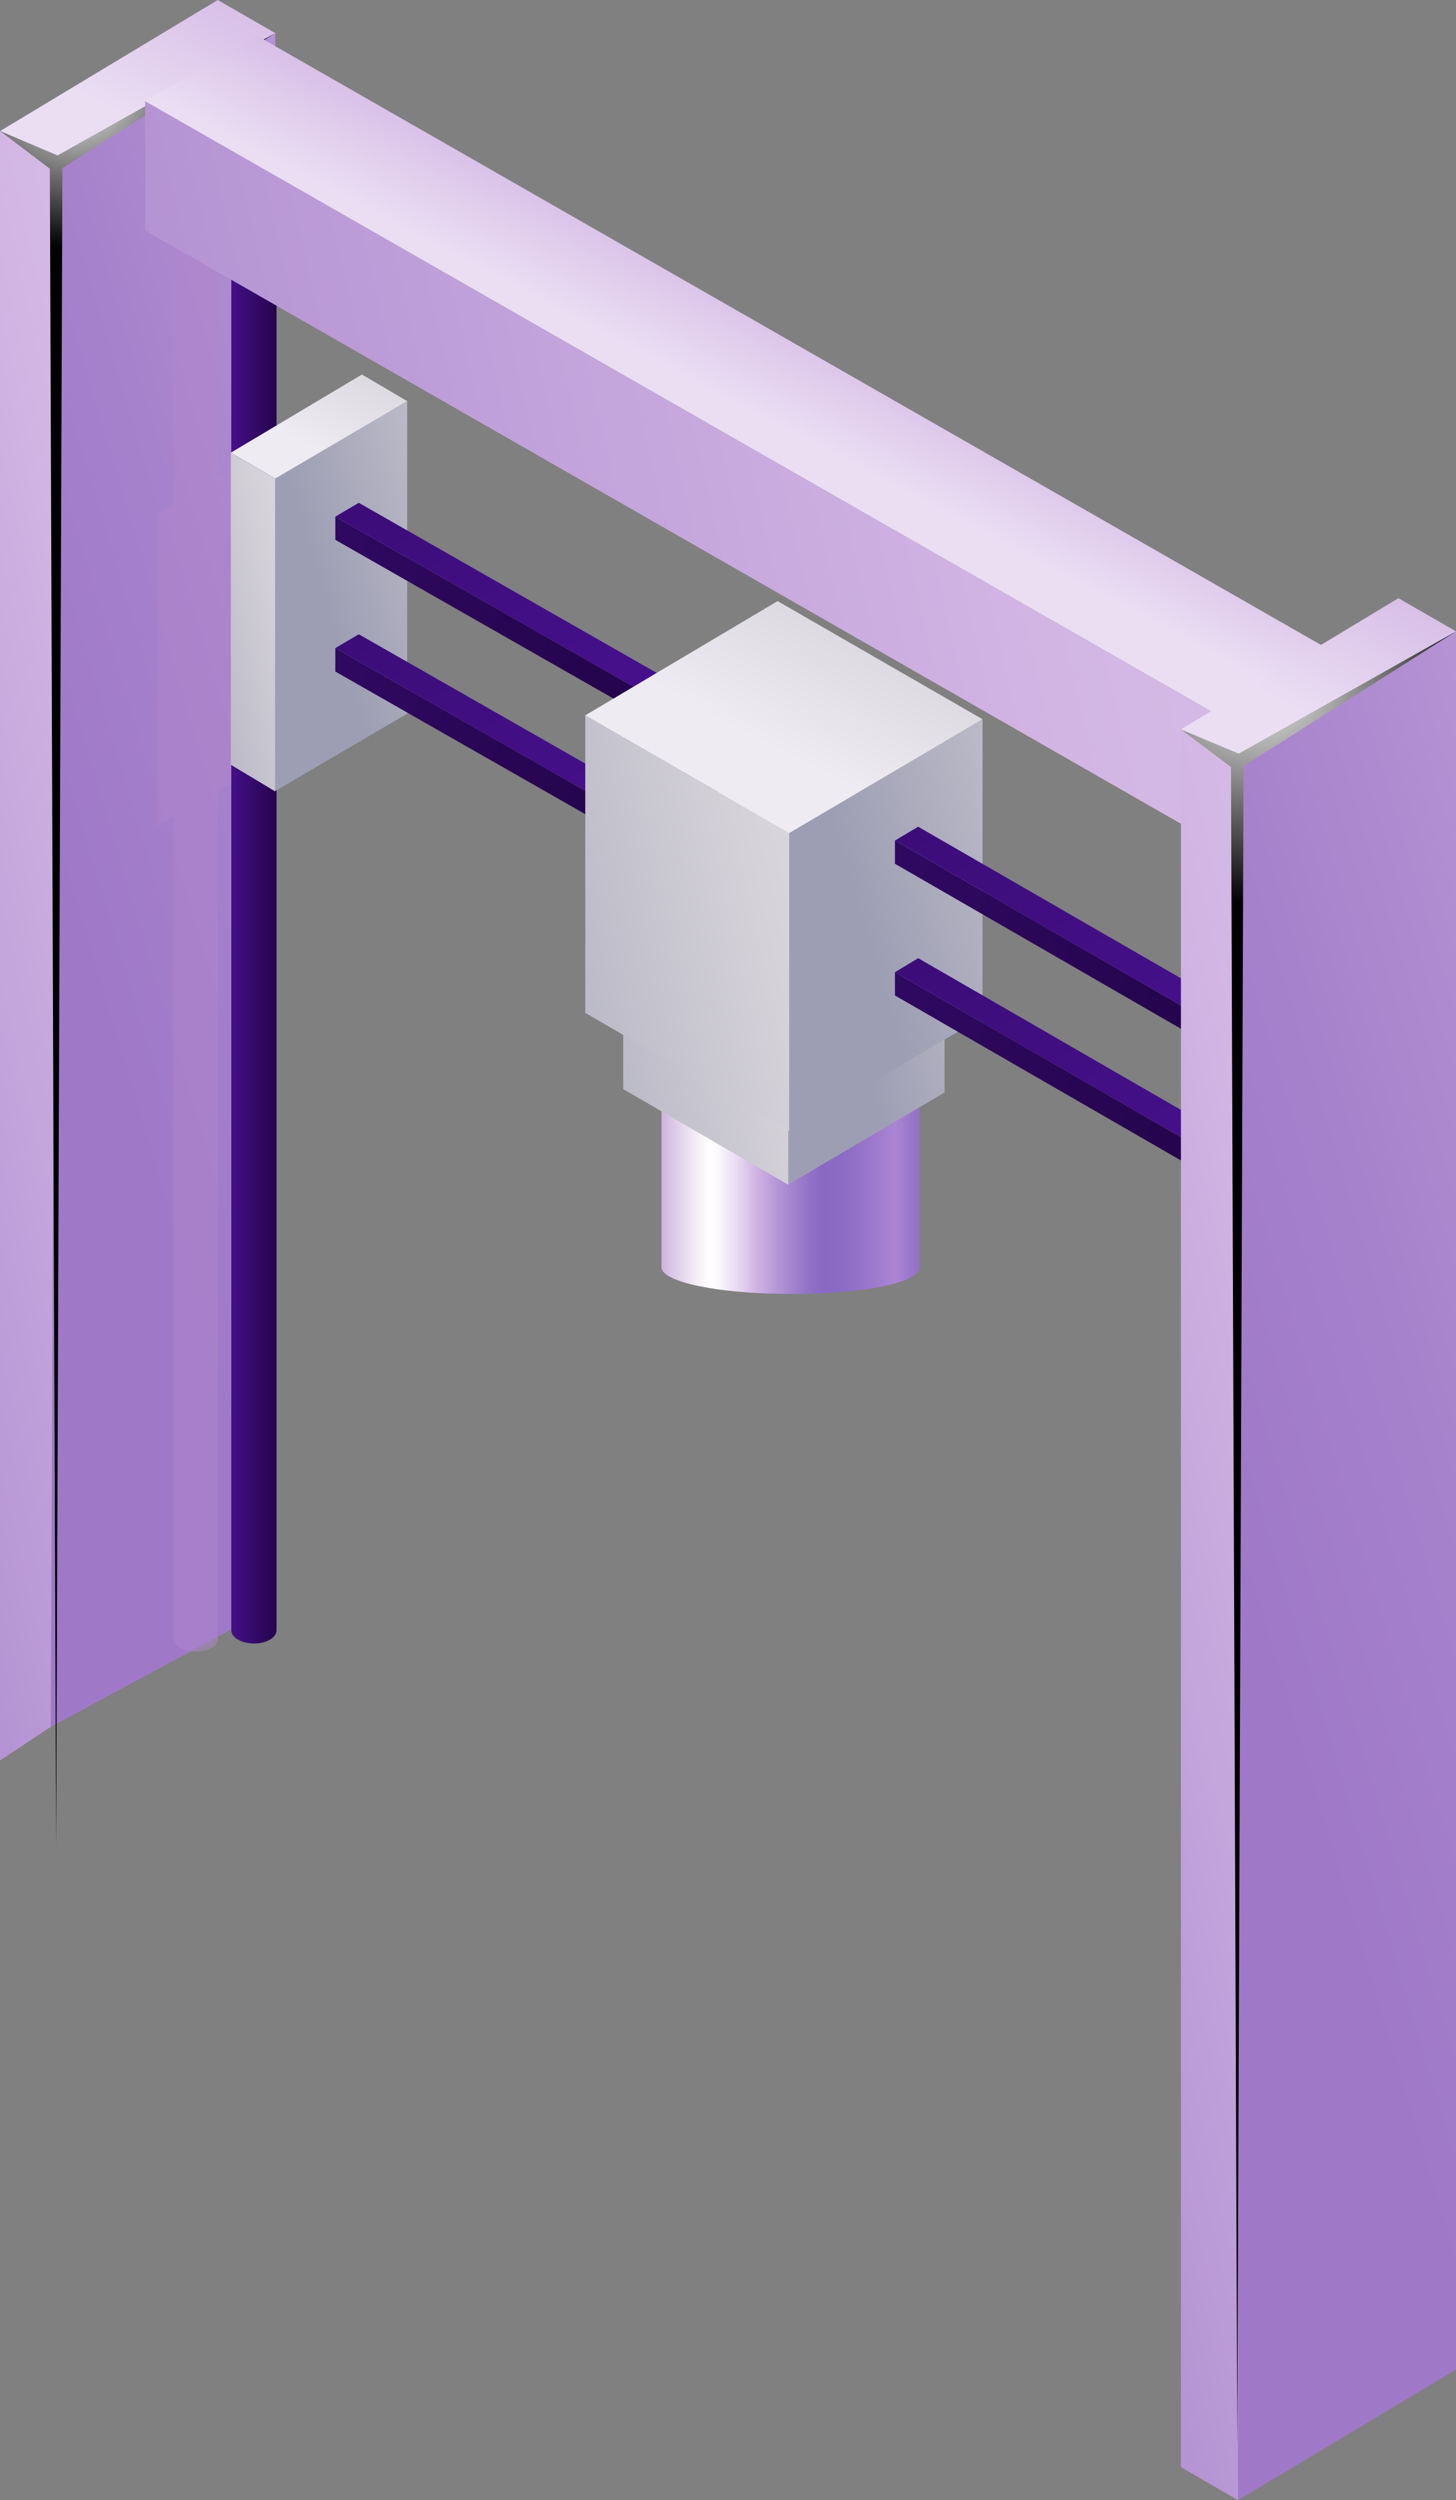 <svg xmlns="http://www.w3.org/2000/svg" xmlns:xlink="http://www.w3.org/1999/xlink" viewBox="0 0 60.18 103.28"><rect x="0" y="0" width="60.18" height="103.28" fill="#808080" stroke="none"/><defs><style>.b4318ebd-71dc-429b-b690-d35afe2427c2{isolation:isolate;}.b3eb1823-322c-44a4-adc8-2f55f739e6fc{fill:url(#f0969a74-05a7-49c2-8eea-eac049b64ef1);}.b2f9fedf-953f-4668-b041-7bbd5f3df8eb{fill:url(#b4b34229-4482-4c68-a57b-a7235a3741a9);}.a82b88e8-dd11-4010-9271-fce03b8a464b{fill:url(#b92c35b2-56c6-4b68-b2f0-5fed4278db1e);}.a0671467-5689-4b12-a404-0de6a0ba335a{fill:#b086cc;mix-blend-mode:multiply;opacity:0.5;}.bfaf0cf2-4cb0-4e18-8ab1-b37b2c8469f5{fill:url(#e1d22ebc-9d96-4152-af97-4a4440fbd355);}.b4cf49a7-fd18-48ee-b12e-85e50077ceb6,.f0ba7ba5-df34-462c-b7d5-fc1d0d4c2ade{mix-blend-mode:color-dodge;}.b4cf49a7-fd18-48ee-b12e-85e50077ceb6{fill:url(#b8726351-5145-4075-a11a-a62e008d1616);}.bc5c472d-623a-4aa6-81d4-925b8ac420c1{fill:url(#a2193353-bee1-465e-9938-9971e45516f6);}.ad21aa30-ae9d-4cee-8369-fcdee6384169{fill:url(#aa3c4f9e-e3c5-4660-8fc0-254d0ba02d7c);}.ee3d18e1-b377-4fad-897c-623ce88e9bda{fill:url(#a08d6513-371e-4e70-8bae-9afe66ff177f);}.b1bdd1b1-f1c8-4350-806a-a9667c8d11e3{fill:url(#bb7e2b7d-4c8b-40ed-8a08-34bbbe52f55e);}.b7efe416-b341-4925-a659-301456eb17f7{fill:url(#baced976-a159-4a77-ac97-625644fab238);}.e7bc7d80-4dfc-4bf9-be1f-e29e495774ef{fill:url(#b15f0fa0-0ec2-4298-96c6-62f23d0d79f8);}.ec197b64-9907-4218-8126-f2df728089a2{fill:url(#f1276ce0-2b6d-4e01-a232-3ba987c999d3);}.b3c29102-2397-41bd-aa3a-757b599708e1{fill:url(#f8799081-83e9-45ea-a6dd-686806ba936d);}.aa01fab1-d19b-4b80-924f-09face4ad2a7{fill:url(#fe6d7d1d-6133-430d-be15-ea5cc38c800c);}.b454b934-84fa-45d7-b751-ecac6bcc7521{fill:url(#aafbaf15-a19a-456b-ad8f-d937fca80467);}.bb1fe1b8-9fe0-4a19-927f-10d28728df6d{fill:url(#a44f78ac-000b-4021-ba07-4e5824e1ddb6);}.a926d3d2-991a-470a-979d-1f35c1f99011{fill:url(#f75aa186-1199-44aa-b4ae-6a204d14b390);}.f866f864-d711-4678-a76e-705f21139306{fill:url(#a6a76942-7c0a-437f-943c-2e235ffd6db2);}.ef3dafdc-aebc-4ba3-982c-ae0921ec3cfa{fill:url(#a200bc15-2218-4f7e-ac8e-f593408f2175);}.b4ebef51-a829-4c8a-ae89-51db9dd64e43{fill:url(#fca875eb-378f-4a23-ae6d-b4581a9dac1b);}.f2442d67-99c8-4ba9-920d-145649cff55a{fill:url(#eee032c8-81e3-4400-8abf-c4f6f66bcc02);}.e9ff7ef1-4873-448e-bb24-963b51e065e0{fill:url(#e7ac9306-31a2-40ea-864f-2ea544fd4ea0);}.e49f57e5-bee6-4295-a7f0-513e5002fb26{fill:url(#e573ee61-b67a-4be2-9b71-9114fa2d58d7);}.b711eed2-2c2a-4cf9-80e5-6807f0a48874{fill:url(#ae5420b1-357e-41fe-bcee-d22b10a497d8);}.bd4c007d-d809-4d77-880b-8400921bb84d{fill:url(#ec750f4e-0811-4a96-8a05-9f00d1b8929f);}.e2331740-5dd0-40bf-891c-86c46fb579ec{fill:url(#f2f7ab95-a7a9-4820-9d0f-6bd0c18eea12);}.b6f34a9c-1d78-4572-8585-52475d2748da{fill:url(#be619832-e0d1-4321-be21-61e5ddb36272);}.f8d0b493-d690-4bc4-a787-4a9dea2d13c1{fill:url(#bc70ca6e-d1e6-428b-9acb-e04005972b06);}.a363c538-1415-48ae-b3a8-91baad9e4574{fill:url(#a4d4c4fc-393d-47dc-9cc2-31aac2ec6c13);}.f809022e-cdf8-428b-ba14-31f812de4379{fill:url(#a1d3e97d-4df2-41e4-b31c-bc257ae766b4);}.b20dbfc9-6400-45e2-8dba-6da35bebd298{fill:url(#b9ec6708-da94-48a8-acae-d6d075baa3da);}.fbeb2a71-ea52-4e18-8ee1-f7cf929e2e73{fill:url(#a24d130b-8477-4ff1-a51b-6d671ceb5d42);}.b743d369-90cb-4206-9219-5e639e0c833b{fill:url(#fc86aef0-ed86-46ba-9f4a-fadf7f20daba);}.f0ba7ba5-df34-462c-b7d5-fc1d0d4c2ade{fill:url(#bca493a3-3c2c-4e03-86e9-42f5f6348389);}</style><linearGradient id="f0969a74-05a7-49c2-8eea-eac049b64ef1" x1="2.69" y1="37.56" x2="55.93" y2="21.62" gradientUnits="userSpaceOnUse"><stop offset="0" stop-color="#9f79c8"/><stop offset="0.14" stop-color="#a580cb"/><stop offset="0.33" stop-color="#b492d3"/><stop offset="0.55" stop-color="#cdb0e1"/><stop offset="0.58" stop-color="#d1b4e3"/><stop offset="0.76" stop-color="#dbc4e9"/><stop offset="1" stop-color="#ebdef3"/></linearGradient><linearGradient id="b4b34229-4482-4c68-a57b-a7235a3741a9" x1="-25.15" y1="44.71" x2="28.29" y2="32.73" xlink:href="#f0969a74-05a7-49c2-8eea-eac049b64ef1"/><linearGradient id="b92c35b2-56c6-4b68-b2f0-5fed4278db1e" x1="14.86" y1="-14.08" x2="5" y2="4.71" xlink:href="#f0969a74-05a7-49c2-8eea-eac049b64ef1"/><linearGradient id="e1d22ebc-9d96-4152-af97-4a4440fbd355" x1="11.39" y1="39.33" x2="9.49" y2="39.33" gradientUnits="userSpaceOnUse"><stop offset="0" stop-color="#25054d"/><stop offset="1" stop-color="#45108a"/></linearGradient><radialGradient id="b8726351-5145-4075-a11a-a62e008d1616" cx="3.14" cy="3.42" r="6.84" gradientUnits="userSpaceOnUse"><stop offset="0" stop-color="#fff"/><stop offset="1"/></radialGradient><linearGradient id="a2193353-bee1-465e-9938-9971e45516f6" x1="26.86" y1="48.26" x2="38.12" y2="48.26" gradientUnits="userSpaceOnUse"><stop offset="0.01" stop-color="#c1a1d5"/><stop offset="0.07" stop-color="#d6c1e4"/><stop offset="0.17" stop-color="#f4eef7"/><stop offset="0.22" stop-color="#fff"/><stop offset="0.26" stop-color="#f9f5fb"/><stop offset="0.32" stop-color="#e9dbf2"/><stop offset="0.39" stop-color="#d1b4e3"/><stop offset="0.47" stop-color="#b395d6"/><stop offset="0.57" stop-color="#9575c8"/><stop offset="0.63" stop-color="#8969c3"/><stop offset="0.71" stop-color="#8b6bc4"/><stop offset="0.8" stop-color="#9876cb"/><stop offset="0.9" stop-color="#ac85d4"/><stop offset="0.98" stop-color="#9472c8"/></linearGradient><linearGradient id="aa3c4f9e-e3c5-4660-8fc0-254d0ba02d7c" x1="12.71" y1="25.04" x2="30.86" y2="19.61" gradientUnits="userSpaceOnUse"><stop offset="0.04" stop-color="#9d9eb3"/><stop offset="0.58" stop-color="#d4d1d8"/><stop offset="1" stop-color="#eeebf2"/></linearGradient><linearGradient id="a08d6513-371e-4e70-8bae-9afe66ff177f" x1="3.63" y1="27.22" x2="17.59" y2="24.1" xlink:href="#aa3c4f9e-e3c5-4660-8fc0-254d0ba02d7c"/><linearGradient id="bb7e2b7d-4c8b-40ed-8a08-34bbbe52f55e" x1="18.72" y1="7.1" x2="12.77" y2="18.44" xlink:href="#aa3c4f9e-e3c5-4660-8fc0-254d0ba02d7c"/><linearGradient id="baced976-a159-4a77-ac97-625644fab238" x1="52.07" y1="31.37" x2="64.54" y2="27.64" xlink:href="#f0969a74-05a7-49c2-8eea-eac049b64ef1"/><linearGradient id="b15f0fa0-0ec2-4298-96c6-62f23d0d79f8" x1="-32.92" y1="33.38" x2="92.33" y2="5.3" xlink:href="#f0969a74-05a7-49c2-8eea-eac049b64ef1"/><linearGradient id="f1276ce0-2b6d-4e01-a232-3ba987c999d3" x1="37.16" y1="3.26" x2="30.18" y2="16.56" xlink:href="#f0969a74-05a7-49c2-8eea-eac049b64ef1"/><linearGradient id="f8799081-83e9-45ea-a6dd-686806ba936d" x1="-533.7" y1="27.55" x2="-497.69" y2="16.77" gradientTransform="matrix(-1, 0, 0, 1, -508.49, 0)" xlink:href="#e1d22ebc-9d96-4152-af97-4a4440fbd355"/><linearGradient id="fe6d7d1d-6133-430d-be15-ea5cc38c800c" x1="-541.65" y1="31.72" x2="-538.39" y2="30.98" gradientTransform="matrix(-1, 0, 0, 1, -508.49, 0)" xlink:href="#e1d22ebc-9d96-4152-af97-4a4440fbd355"/><linearGradient id="aafbaf15-a19a-456b-ad8f-d937fca80467" x1="-514.52" y1="-6.29" x2="-532.73" y2="28.41" gradientTransform="matrix(-1, 0, 0, 1, -508.49, 0)" xlink:href="#e1d22ebc-9d96-4152-af97-4a4440fbd355"/><linearGradient id="a44f78ac-000b-4021-ba07-4e5824e1ddb6" x1="-533.7" y1="32.99" x2="-497.69" y2="22.2" gradientTransform="matrix(-1, 0, 0, 1, -508.49, 0)" xlink:href="#e1d22ebc-9d96-4152-af97-4a4440fbd355"/><linearGradient id="f75aa186-1199-44aa-b4ae-6a204d14b390" x1="-541.65" y1="37.15" x2="-538.39" y2="36.42" gradientTransform="matrix(-1, 0, 0, 1, -508.49, 0)" xlink:href="#e1d22ebc-9d96-4152-af97-4a4440fbd355"/><linearGradient id="a6a76942-7c0a-437f-943c-2e235ffd6db2" x1="-514.52" y1="-0.86" x2="-532.73" y2="33.84" gradientTransform="matrix(-1, 0, 0, 1, -508.49, 0)" xlink:href="#e1d22ebc-9d96-4152-af97-4a4440fbd355"/><linearGradient id="a200bc15-2218-4f7e-ac8e-f593408f2175" x1="34.38" y1="42.48" x2="53.06" y2="36.88" xlink:href="#aa3c4f9e-e3c5-4660-8fc0-254d0ba02d7c"/><linearGradient id="fca875eb-378f-4a23-ae6d-b4581a9dac1b" x1="16.71" y1="44.78" x2="42.18" y2="39.07" xlink:href="#aa3c4f9e-e3c5-4660-8fc0-254d0ba02d7c"/><linearGradient id="eee032c8-81e3-4400-8abf-c4f6f66bcc02" x1="39.15" y1="22.23" x2="31.89" y2="36.08" xlink:href="#aa3c4f9e-e3c5-4660-8fc0-254d0ba02d7c"/><linearGradient id="e7ac9306-31a2-40ea-864f-2ea544fd4ea0" x1="34.85" y1="38.74" x2="57.93" y2="31.83" xlink:href="#aa3c4f9e-e3c5-4660-8fc0-254d0ba02d7c"/><linearGradient id="e573ee61-b67a-4be2-9b71-9114fa2d58d7" x1="13.01" y1="41.58" x2="44.48" y2="34.53" xlink:href="#aa3c4f9e-e3c5-4660-8fc0-254d0ba02d7c"/><linearGradient id="ae5420b1-357e-41fe-bcee-d22b10a497d8" x1="40.74" y1="13.72" x2="31.77" y2="30.83" xlink:href="#aa3c4f9e-e3c5-4660-8fc0-254d0ba02d7c"/><linearGradient id="ec750f4e-0811-4a96-8a05-9f00d1b8929f" x1="-557.79" y1="41.48" x2="-518.71" y2="29.77" gradientTransform="matrix(-1, 0, 0, 1, -508.49, 0)" xlink:href="#e1d22ebc-9d96-4152-af97-4a4440fbd355"/><linearGradient id="f2f7ab95-a7a9-4820-9d0f-6bd0c18eea12" x1="-566.24" y1="46.05" x2="-562.97" y2="45.31" gradientTransform="matrix(-1, 0, 0, 1, -508.49, 0)" xlink:href="#e1d22ebc-9d96-4152-af97-4a4440fbd355"/><linearGradient id="be619832-e0d1-4321-be21-61e5ddb36272" x1="-536.84" y1="4.64" x2="-556.7" y2="42.49" gradientTransform="matrix(-1, 0, 0, 1, -508.49, 0)" xlink:href="#e1d22ebc-9d96-4152-af97-4a4440fbd355"/><linearGradient id="bc70ca6e-d1e6-428b-9acb-e04005972b06" x1="-557.79" y1="46.91" x2="-518.71" y2="35.21" gradientTransform="matrix(-1, 0, 0, 1, -508.49, 0)" xlink:href="#e1d22ebc-9d96-4152-af97-4a4440fbd355"/><linearGradient id="a4d4c4fc-393d-47dc-9cc2-31aac2ec6c13" x1="-566.24" y1="51.48" x2="-562.97" y2="50.75" gradientTransform="matrix(-1, 0, 0, 1, -508.49, 0)" xlink:href="#e1d22ebc-9d96-4152-af97-4a4440fbd355"/><linearGradient id="a1d3e97d-4df2-41e4-b31c-bc257ae766b4" x1="-536.84" y1="10.07" x2="-556.7" y2="47.92" gradientTransform="matrix(-1, 0, 0, 1, -508.49, 0)" xlink:href="#e1d22ebc-9d96-4152-af97-4a4440fbd355"/><linearGradient id="b9ec6708-da94-48a8-acae-d6d075baa3da" x1="51.36" y1="65.97" x2="107.97" y2="49.02" xlink:href="#f0969a74-05a7-49c2-8eea-eac049b64ef1"/><linearGradient id="a24d130b-8477-4ff1-a51b-6d671ceb5d42" x1="22.32" y1="72.9" x2="78.89" y2="60.22" xlink:href="#f0969a74-05a7-49c2-8eea-eac049b64ef1"/><linearGradient id="fc86aef0-ed86-46ba-9f4a-fadf7f20daba" x1="63.66" y1="10.63" x2="53.8" y2="29.43" xlink:href="#f0969a74-05a7-49c2-8eea-eac049b64ef1"/><radialGradient id="bca493a3-3c2c-4e03-86e9-42f5f6348389" cx="51.96" cy="27.81" r="9.54" xlink:href="#b8726351-5145-4075-a11a-a62e008d1616"/></defs><g class="b4318ebd-71dc-429b-b690-d35afe2427c2"><g id="b001970c-3405-4056-b7a5-caf859d9118f" data-name="Layer 2"><g id="aa748d53-da56-40fa-9654-3b2037c55d92" data-name="Layer 1"><path class="b3eb1823-322c-44a4-adc8-2f55f739e6fc" d="M2.36,6.77Q2.23,39.05,2.1,71.33l9.28-5v-65Z"/><path class="b2f9fedf-953f-4668-b041-7bbd5f3df8eb" d="M2.37,6.77,2.1,71.33,0,72.72V5.41Z"/><polygon class="a82b88e8-dd11-4010-9271-fce03b8a464b" points="0.01 5.41 2.37 6.77 11.38 1.37 9 0 0.01 5.41"/><path class="a0671467-5689-4b12-a404-0de6a0ba335a" d="M12,18,9,19.74V9.39H7.17V20.83l-.66.39V34.13l.66-.39V67.68h0c0,.3.41.54.93.54S9,68,9,67.69H9v-35l3-1.72Z"/><path class="bfaf0cf2-4cb0-4e18-8ab1-b37b2c8469f5" d="M11.43,10.77H9.56V67.34h0c0,.3.42.55.94.55s.93-.25.93-.55h0Z"/><polygon class="b4cf49a7-fd18-48ee-b12e-85e50077ceb6" points="11.37 1.37 2.38 6.42 0 5.41 2.06 6.97 2.32 76.34 2.58 6.94 11.37 1.37"/><path id="pusher"  class="bc5c472d-623a-4aa6-81d4-925b8ac420c1" d="M38,43.05H27.34v9.3h0v0c0,.61,2.39,1.1,5.33,1.1S38,53,38,52.37v0h0Z"/><polygon class="ad21aa30-ae9d-4cee-8369-fcdee6384169" points="11.35 19.77 11.35 32.69 16.83 29.48 16.83 16.57 11.35 19.77"/><polygon class="ee3d18e1-b377-4fad-897c-623ce88e9bda" points="11.37 19.77 11.37 32.69 9.54 31.59 9.54 18.7 11.37 19.77"/><polygon class="b1bdd1b1-f1c8-4350-806a-a9667c8d11e3" points="9.54 18.7 11.37 19.77 16.83 16.57 14.96 15.47 9.54 18.7"/><polygon class="b7efe416-b341-4925-a659-301456eb17f7" points="50.68 29.75 50.68 35.11 55.35 32.42 55.35 27.07 50.68 29.75"/><polygon class="e7bc7d80-4dfc-4bf9-be1f-e29e495774ef" points="50.7 29.75 50.7 35.11 6 9.52 6 4.18 50.7 29.75"/><polygon class="ec197b64-9907-4218-8126-f2df728089a2" points="6 4.18 50.7 29.75 55.35 27.07 10.63 1.48 6 4.18"/><polygon class="b3c29102-2397-41bd-aa3a-757b599708e1" points="31.08 31.16 31.08 32.12 13.86 22.3 13.86 21.34 31.08 31.16"/><polygon class="aa01fab1-d19b-4b80-924f-09face4ad2a7" points="31.08 31.16 31.08 32.12 32.04 31.55 32.04 30.59 31.08 31.16"/><polygon class="b454b934-84fa-45d7-b751-ecac6bcc7521" points="32.04 30.59 31.08 31.16 13.86 21.34 14.83 20.77 32.04 30.59"/><polygon class="bb1fe1b8-9fe0-4a19-927f-10d28728df6d" points="31.08 36.6 31.08 37.56 13.86 27.74 13.86 26.77 31.08 36.6"/><polygon class="a926d3d2-991a-470a-979d-1f35c1f99011" points="31.08 36.6 31.08 37.56 32.04 36.98 32.04 36.02 31.08 36.6"/><polygon class="f866f864-d711-4678-a76e-705f21139306" points="32.04 36.02 31.08 36.6 13.86 26.77 14.83 26.2 32.04 36.02"/><polygon class="ef3dafdc-aebc-4ba3-982c-ae0921ec3cfa" points="32.56 38.97 32.56 48.94 39.04 45.13 39.04 35.17 32.56 38.97"/><polygon class="b4ebef51-a829-4c8a-ae89-51db9dd64e43" points="32.58 38.97 32.58 48.94 25.76 44.99 25.76 35.04 32.58 38.97"/><polygon class="f2442d67-99c8-4ba9-920d-145649cff55a" points="25.76 35.04 32.58 38.97 39.04 35.17 32.19 31.22 25.76 35.04"/><polygon class="e9ff7ef1-4873-448e-bb24-963b51e065e0" points="32.6 34.41 32.6 46.72 40.61 42.02 40.61 29.71 32.6 34.41"/><polygon class="e49f57e5-bee6-4295-a7f0-513e5002fb26" points="32.62 34.41 32.62 46.72 24.19 41.84 24.19 29.55 32.62 34.41"/><polygon class="b711eed2-2c2a-4cf9-80e5-6807f0a48874" points="24.19 29.55 32.62 34.41 40.61 29.71 32.14 24.83 24.19 29.55"/><polygon class="bd4c007d-d809-4d77-880b-8400921bb84d" points="55.67 45.49 55.67 46.45 36.99 35.68 36.99 34.72 55.67 45.49"/><polygon class="e2331740-5dd0-40bf-891c-86c46fb579ec" points="55.67 45.49 55.67 46.45 56.63 45.88 56.63 44.92 55.67 45.49"/><polygon class="b6f34a9c-1d78-4572-8585-52475d2748da" points="56.63 44.92 55.67 45.49 36.99 34.72 37.95 34.15 56.63 44.92"/><polygon class="f8d0b493-d690-4bc4-a787-4a9dea2d13c1" points="55.67 50.93 55.67 51.89 36.99 41.12 36.99 40.16 55.67 50.93"/><polygon class="a363c538-1415-48ae-b3a8-91baad9e4574" points="55.67 50.93 55.67 51.89 56.63 51.31 56.63 50.36 55.67 50.93"/><polygon class="f809022e-cdf8-428b-ba14-31f812de4379" points="56.63 50.36 55.67 50.93 36.99 40.16 37.95 39.58 56.63 50.36"/><polygon class="b20dbfc9-6400-45e2-8dba-6da35bebd298" points="51.16 31.48 51.16 103.28 60.18 97.88 60.18 26.08 51.16 31.48"/><polygon class="fbeb2a71-ea52-4e18-8ee1-f7cf929e2e73" points="51.17 31.48 51.17 103.28 48.81 101.91 48.81 30.13 51.17 31.48"/><polygon class="b743d369-90cb-4206-9219-5e639e0c833b" points="48.81 30.13 51.17 31.48 60.18 26.08 57.8 24.71 48.81 30.13"/><polygon class="f0ba7ba5-df34-462c-b7d5-fc1d0d4c2ade" points="60.18 26.08 51.2 31.13 48.81 30.13 50.88 31.68 51.14 101.05 51.4 31.65 60.18 26.08"/></g></g></g></svg>